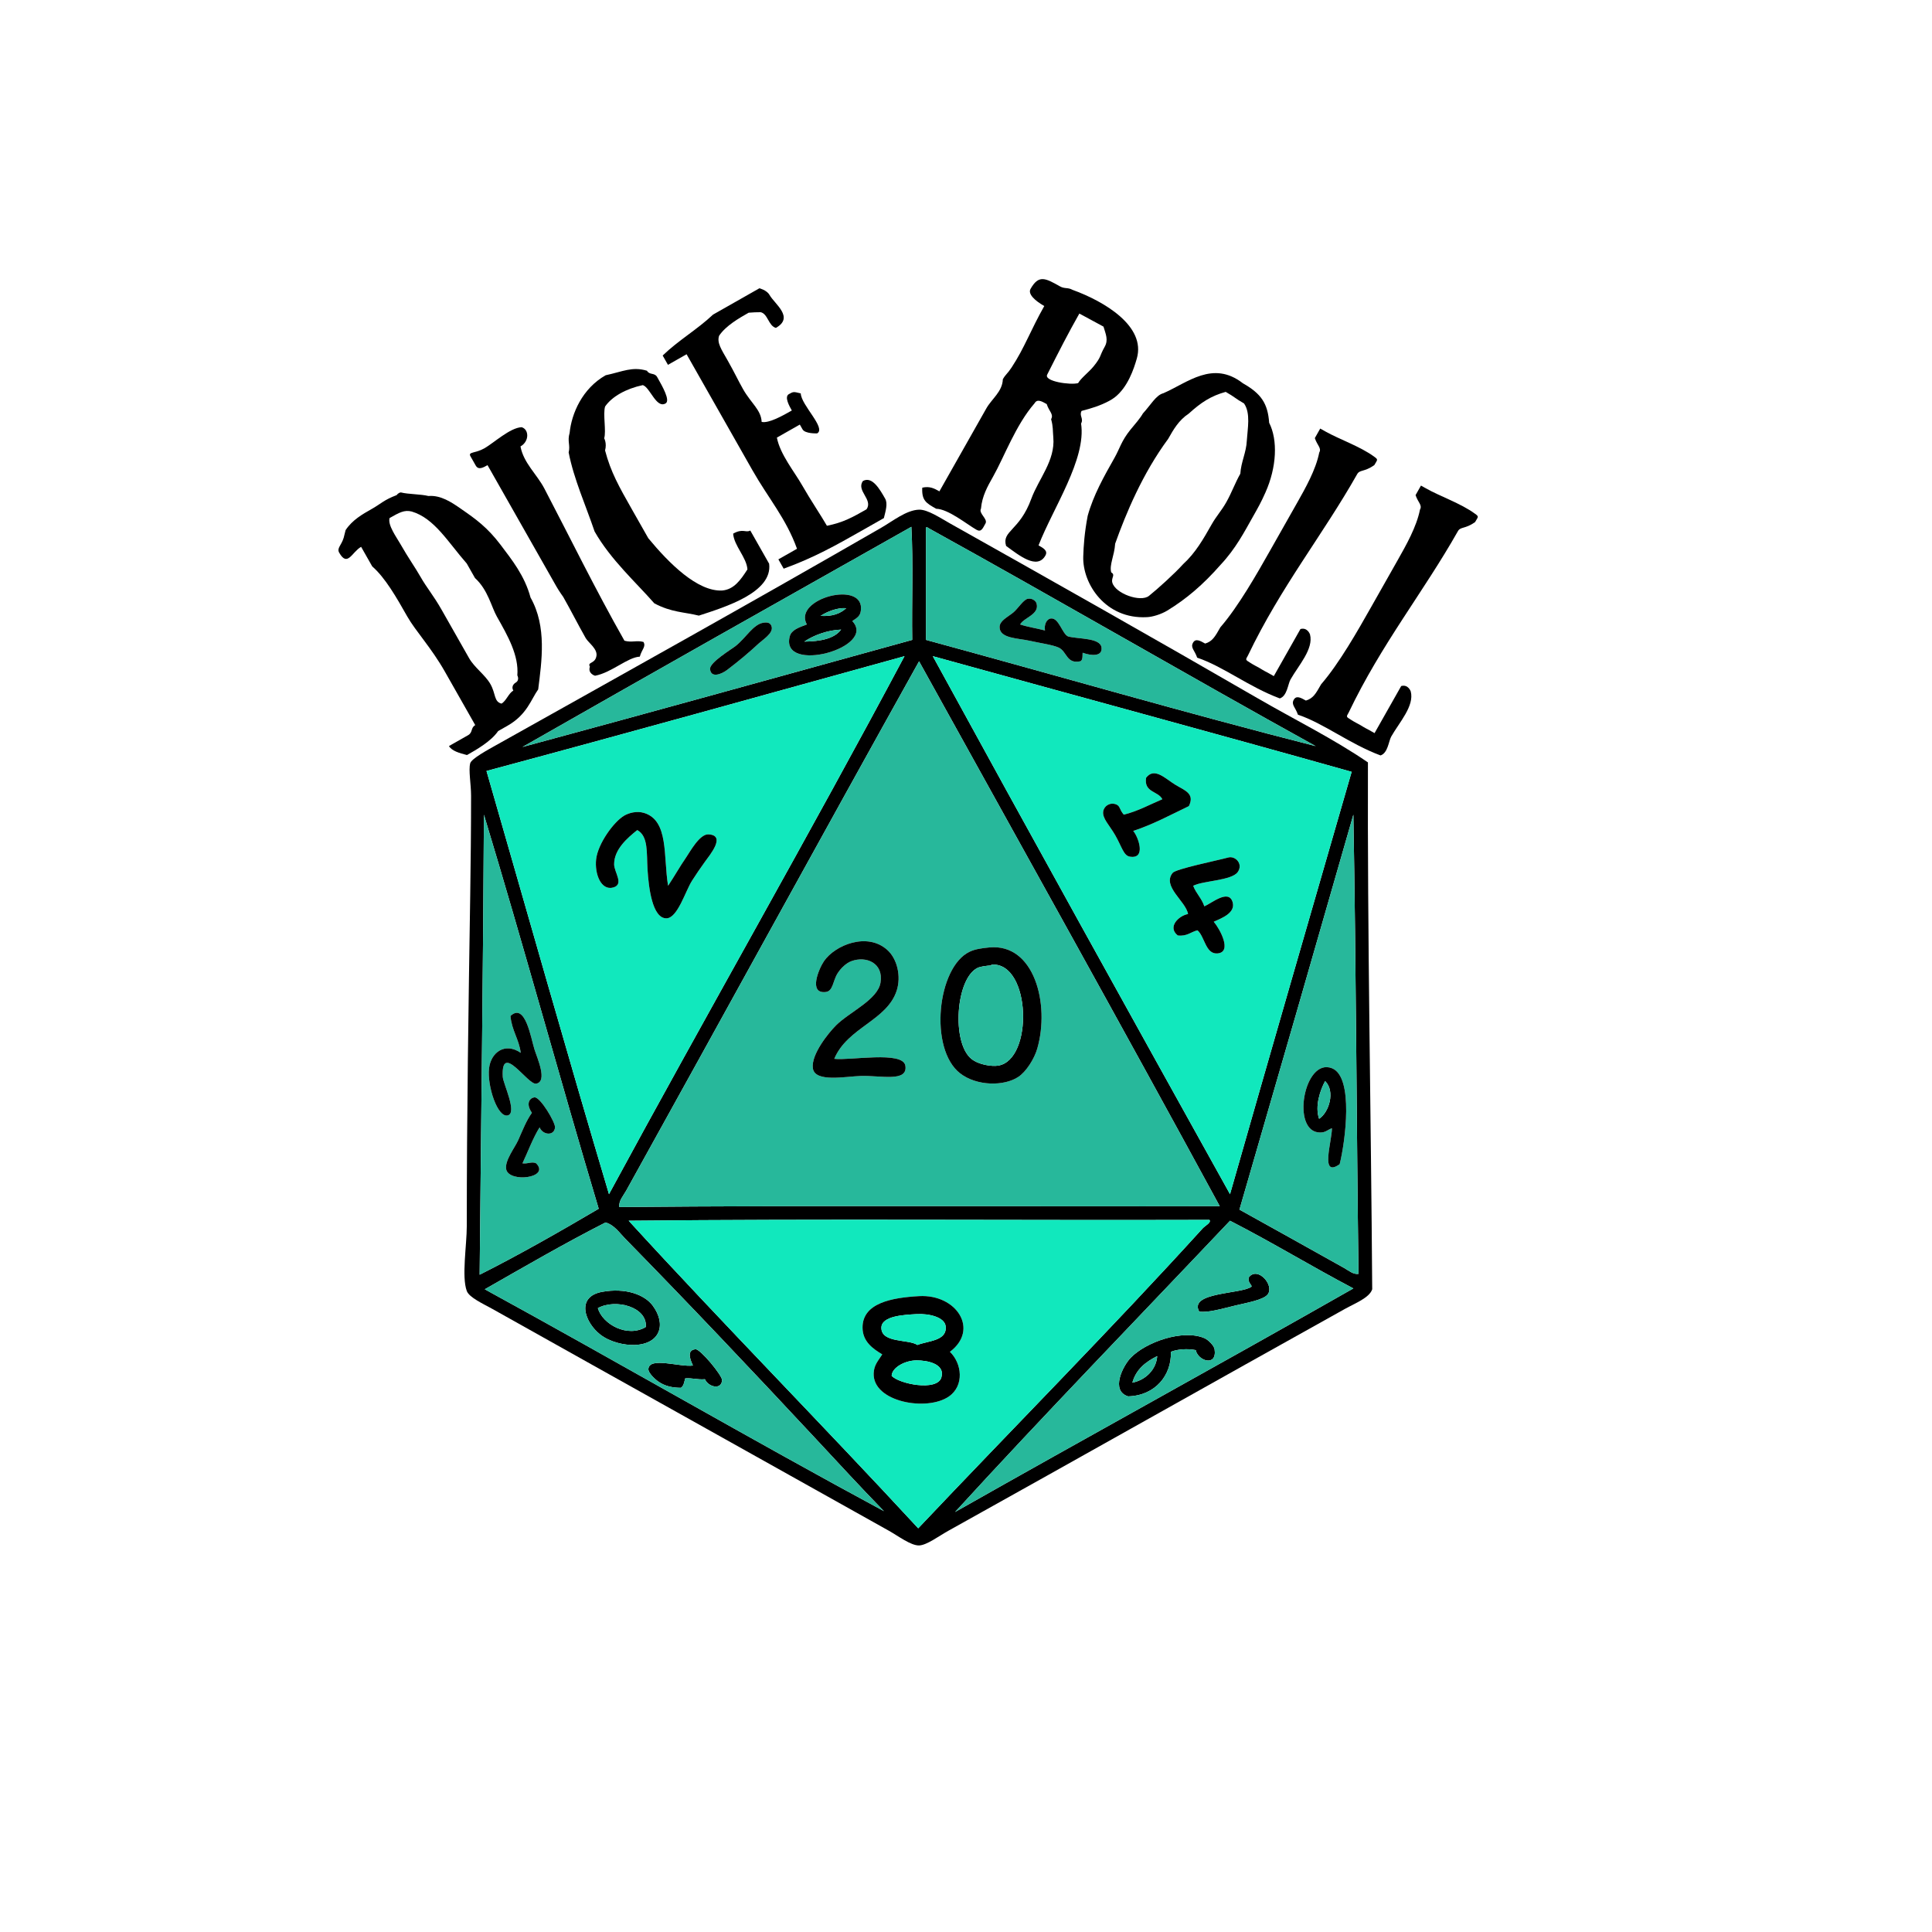 <svg xmlns="http://www.w3.org/2000/svg" xmlns:xlink="http://www.w3.org/1999/xlink" width="1080" zoomAndPan="magnify" viewBox="0 0 810 810" height="1080" preserveAspectRatio="xMidYMid meet" version="1.0"><defs><g/><clipPath id="686cbf2d43"><path d="M 194.719 213.68 L 575.305 213.68 L 575.305 647.93 L 194.719 647.93 Z M 194.719 213.68 " clip-rule="nonzero"/></clipPath></defs><g clip-path="url(#686cbf2d43)"><path fill="#000000" d="M 563.453 531.559 C 549.488 523.727 533.836 515.02 519.645 507.137 C 535.645 452.023 551.578 396.832 567.402 341.551 C 568.551 405.293 568.711 470.035 569.562 534.07 C 567.363 534.414 565.395 532.645 563.453 531.559 Z M 400.41 633.922 C 437.52 593.336 477.324 552.332 515.691 511.801 C 533.344 520.848 549.914 530.973 567.402 540.176 C 512.023 571.711 455.867 602.469 400.41 633.922 Z M 384.965 640.75 C 345.016 597.496 302.742 554.648 263.582 511.801 C 344.031 510.969 426.023 511.68 507.07 511.441 C 507.926 512.617 505.34 513.781 504.199 515.035 C 465.852 557.27 424.277 599.16 384.965 640.75 Z M 203.246 540.535 C 219.941 531.012 236.516 521.371 253.883 512.52 C 257.582 513.586 259.672 516.824 262.145 519.344 C 288.633 546.375 315.434 574.711 341.512 602.676 C 351.23 613.098 360.781 623.512 370.602 633.566 C 315.145 603.664 259.184 571.152 203.246 540.535 Z M 202.887 341.551 C 219.426 396.125 234.633 452.039 251.012 506.773 C 234.887 516.27 217.348 526.266 201.094 534.434 C 201.699 470.145 202.574 406.129 202.887 341.551 Z M 379.223 275.102 C 339.242 350.176 296.152 425.254 255.32 500.668 C 237.809 441.914 221.039 382.426 203.965 323.23 C 262.668 307.473 320.895 291.238 379.223 275.102 Z M 382.094 220.867 C 382.934 235.949 382.211 252.594 382.453 268.277 C 328.047 283.301 273.719 298.414 219.047 313.176 C 273.254 282.262 327.648 251.543 382.094 220.867 Z M 511.383 505.695 C 427.535 505.887 342.891 505.285 259.629 506.055 C 259.34 503.457 261.348 501.309 262.504 499.234 C 303.148 426.016 344.48 350.5 385.324 277.254 C 427.348 353.164 470.293 430.047 511.383 505.695 Z M 566.688 323.59 C 549.668 382.594 532.551 441.504 515.691 500.668 C 473.992 425.641 432.34 350.559 391.07 275.102 C 449.578 291.297 508.398 307.176 566.688 323.59 Z M 388.199 221.223 C 388.52 221 388.84 220.789 388.918 221.223 C 443.512 251.391 497.027 282.629 551.602 312.816 C 497.496 299.043 442.512 283.035 388.199 268.277 C 388.199 252.594 388.199 236.91 388.199 221.223 Z M 573.512 319.637 C 559.051 309.734 542.863 301.781 527.184 292.699 C 485.07 268.32 441.16 243.527 398.254 219.426 C 394.219 217.16 388.906 213.578 385.324 213.68 C 379.996 213.84 374.293 218.477 369.523 221.223 C 315.633 252.285 262.367 281.961 207.914 312.457 C 204.52 314.359 197.656 318.082 197.141 320 C 196.363 322.887 197.5 328.75 197.5 333.648 C 197.5 347.461 197.336 362.434 197.141 375.312 C 196.418 422.797 195.703 466.367 195.703 513.957 C 195.703 522.125 193.484 535.262 195.703 541.254 C 196.73 544.02 202.734 546.699 206.477 548.797 C 262.605 580.277 317.16 610.652 372.754 641.824 C 376.57 643.969 381.906 648.023 385.324 647.934 C 388.504 647.852 393.523 644.059 397.535 641.824 C 453.574 610.621 508.242 579.746 563.812 548.797 C 568.191 546.359 574.145 544.098 575.305 540.535 C 574.809 467.039 573.27 392.68 573.512 319.637 " fill-opacity="1" fill-rule="nonzero"/></g><path fill="#27b89b" d="M 360.906 256.062 C 360.602 258.215 359.574 258.914 357.312 260.375 C 367.938 271.578 327.051 282.754 331.098 266.84 C 331.785 264.129 334.824 263.105 338.281 261.809 C 332.176 250.902 362.777 242.918 360.906 256.062 Z M 318.168 269.711 C 313.559 273.949 310.441 276.578 304.883 280.848 C 302.578 282.613 298.02 284.48 297.699 280.488 C 297.477 277.711 306.688 272.219 308.473 270.789 C 312.781 267.352 315.754 261.82 319.965 261.094 C 321.613 260.809 323.164 260.984 323.555 262.891 C 324.102 265.543 319.914 268.109 318.168 269.711 Z M 382.094 220.863 C 327.648 251.543 273.254 282.262 219.047 313.176 C 273.719 298.414 328.047 283.301 382.453 268.277 C 382.211 252.59 382.934 235.949 382.094 220.863 " fill-opacity="1" fill-rule="nonzero"/><path fill="#27b89b" d="M 453.918 273.66 C 453.75 274.188 454.191 276.891 452.844 277.254 C 447.098 278.445 447.371 273.137 443.863 271.508 C 441.32 270.324 435.852 269.594 431.652 268.633 C 426.934 267.555 419.035 267.727 419.086 262.891 C 419.113 260.238 422.32 258.82 424.832 256.781 C 426.711 255.254 429.105 251.344 430.938 251.035 C 433.098 250.668 434.344 252.273 434.527 252.832 C 436.09 257.609 429.156 258.93 427.703 261.809 C 430.938 262.883 434.707 263.426 438.117 264.324 C 437.684 261.91 438.773 259.473 440.633 259.297 C 443.977 258.973 445.324 265.797 447.816 266.84 C 452.164 267.984 461.332 267.332 461.824 271.508 C 462.262 275.254 457.629 275.039 453.918 273.66 Z M 388.918 221.223 C 388.844 220.789 388.52 221.004 388.199 221.223 C 388.199 236.906 388.199 252.59 388.199 268.273 C 442.512 283.035 497.496 299.043 551.605 312.812 C 497.027 282.633 443.512 251.391 388.918 221.223 " fill-opacity="1" fill-rule="nonzero"/><path fill="#000000" d="M 344.027 258.219 C 346.691 256.43 351.199 254.652 354.801 254.988 C 352.359 257.219 349.008 258.531 344.027 258.219 Z M 337.203 268.996 C 341.207 266.262 347.207 264.125 352.645 263.965 C 349.703 267.852 343.926 268.895 337.203 268.996 Z M 338.281 261.812 C 334.824 263.105 331.785 264.129 331.098 266.84 C 327.051 282.754 367.934 271.578 357.312 260.375 C 359.574 258.914 360.598 258.215 360.906 256.066 C 362.777 242.922 332.172 250.902 338.281 261.812 " fill-opacity="1" fill-rule="nonzero"/><path fill="#000000" d="M 461.82 271.508 C 461.328 267.336 452.164 267.984 447.816 266.84 C 445.324 265.797 443.977 258.977 440.629 259.297 C 438.773 259.473 437.684 261.91 438.117 264.324 C 434.707 263.426 430.938 262.887 427.703 261.812 C 429.156 258.93 436.09 257.609 434.527 252.832 C 434.344 252.273 433.094 250.672 430.934 251.035 C 429.102 251.344 426.711 255.254 424.832 256.785 C 422.32 258.824 419.113 260.242 419.086 262.891 C 419.035 267.73 426.934 267.555 431.652 268.637 C 435.848 269.594 441.316 270.324 443.863 271.508 C 447.367 273.141 447.094 278.445 452.844 277.258 C 454.191 276.891 453.75 274.188 453.918 273.664 C 457.629 275.039 462.262 275.254 461.82 271.508 " fill-opacity="1" fill-rule="nonzero"/><path fill="#27b89b" d="M 344.027 258.219 C 349.008 258.531 352.359 257.215 354.801 254.988 C 351.199 254.652 346.691 256.43 344.027 258.219 " fill-opacity="1" fill-rule="nonzero"/><path fill="#000000" d="M 319.965 261.094 C 315.754 261.82 312.781 267.352 308.473 270.793 C 306.684 272.219 297.477 277.715 297.699 280.488 C 298.02 284.484 302.578 282.613 304.883 280.848 C 310.441 276.582 313.559 273.953 318.168 269.715 C 319.914 268.109 324.102 265.543 323.555 262.891 C 323.164 260.984 321.613 260.809 319.965 261.094 " fill-opacity="1" fill-rule="nonzero"/><path fill="#27b89b" d="M 352.645 263.965 C 347.207 264.125 341.207 266.262 337.203 268.996 C 343.926 268.895 349.703 267.852 352.645 263.965 " fill-opacity="1" fill-rule="nonzero"/><path fill="#11e8bd" d="M 249.934 360.227 C 250.672 353.75 257.281 344.512 261.785 341.91 C 263.535 340.898 266.879 339.855 270.043 340.832 C 280.477 344.051 278.043 358.98 280.102 371.363 C 282.867 367.203 285.066 363.227 287.645 359.508 C 289.191 357.27 293.289 349.648 296.98 349.812 C 304.652 350.152 297.473 358.598 295.543 361.305 C 293.238 364.547 292.195 366.031 290.156 369.207 C 287.359 373.559 284.07 384.988 279.383 385.012 C 273.453 385.039 271.949 372.047 271.48 364.539 C 271.051 357.637 271.895 350.574 267.172 348.012 C 263.031 351.316 257.438 356.145 257.477 362.383 C 257.496 365.715 261.77 370.762 257.117 372.082 C 252.023 373.523 249.227 366.445 249.934 360.227 Z M 379.223 275.102 C 320.895 291.238 262.672 307.477 203.965 323.23 C 221.039 382.426 237.809 441.914 255.32 500.668 C 296.152 425.254 339.242 350.172 379.223 275.102 " fill-opacity="1" fill-rule="nonzero"/><path fill="#11e8bd" d="M 467.926 337.238 C 469.73 337.938 469.211 339.336 471.156 341.551 C 477.203 340.055 482.008 337.316 487.32 335.082 C 485.547 331.59 479.547 332.324 480.496 326.105 C 483.973 321.492 488.473 326.387 492.707 328.977 C 496.684 331.41 501.035 332.621 498.453 337.957 C 490.84 341.602 483.562 345.578 475.109 348.375 C 477.219 350.777 480.699 360.348 473.672 359.152 C 471.055 358.703 470.383 355.09 467.57 350.172 C 465.207 346.047 462.016 343.059 462.539 340.113 C 462.949 337.797 465.457 336.285 467.926 337.238 Z M 518.922 365.613 C 516.406 369.211 504.273 369.238 500.246 371.363 C 501.445 374.594 503.84 376.629 504.918 379.984 C 507.965 378.715 515.086 372.605 516.77 378.188 C 518.164 382.828 511.926 385.043 508.867 386.449 C 511.285 389.223 516.922 399.336 510.305 399.738 C 505.41 400.035 505.066 392.59 502.043 390.039 C 499.234 390.703 497.715 392.652 493.785 392.195 C 489.262 388.633 494.27 383.863 498.094 383.215 C 497.207 377.844 487.094 371.656 491.629 365.973 C 492.984 364.277 510.164 360.816 514.973 359.508 C 517.848 358.727 521.348 362.148 518.922 365.613 Z M 515.691 500.668 C 532.551 441.504 549.668 382.594 566.688 323.59 C 508.395 307.18 449.578 291.297 391.07 275.102 C 432.336 350.559 473.996 425.641 515.691 500.668 " fill-opacity="1" fill-rule="nonzero"/><path fill="#27b89b" d="M 356.953 402.969 C 354.871 403.746 352.711 405.676 351.207 408 C 349.117 411.23 349.348 415.543 346.18 415.902 C 338.738 416.742 343.402 405.969 345.461 402.969 C 350.082 396.238 363.613 390.656 372.039 398.301 C 376.309 402.172 377.789 409.484 375.988 415.18 C 371.957 427.934 355.289 430.707 349.773 443.914 C 356.164 444.734 378.562 440.477 379.578 446.789 C 380.715 453.84 369.242 450.84 360.906 451.102 C 354.406 451.305 341.629 453.941 340.793 447.867 C 339.996 442.086 347.426 432.977 350.492 429.91 C 356.09 424.312 367.996 419.156 369.164 411.949 C 370.492 403.758 363.148 400.664 356.953 402.969 Z M 406.512 399.016 C 408.793 397.938 411.387 397.547 414.773 397.223 C 433.656 395.418 440.23 420.965 434.887 439.605 C 433.66 443.883 430.277 449.254 426.984 451.457 C 420.973 455.488 409.492 455.371 402.566 450.023 C 389.367 439.84 392.914 405.473 406.512 399.016 Z M 259.629 506.055 C 342.895 505.285 427.535 505.887 511.383 505.695 C 470.293 430.047 427.348 353.164 385.324 277.254 C 344.48 350.5 303.148 426.016 262.504 499.23 C 261.348 501.309 259.34 503.457 259.629 506.055 " fill-opacity="1" fill-rule="nonzero"/><path fill="#000000" d="M 467.566 350.172 C 470.379 355.09 471.055 358.707 473.672 359.148 C 480.699 360.348 477.219 350.777 475.109 348.375 C 483.566 345.578 490.84 341.602 498.453 337.961 C 501.035 332.621 496.68 331.41 492.707 328.98 C 488.473 326.387 483.969 321.492 480.496 326.105 C 479.547 332.32 485.547 331.59 487.32 335.082 C 482.008 337.316 477.203 340.051 471.156 341.551 C 469.211 339.336 469.73 337.938 467.926 337.238 C 465.457 336.285 462.949 337.801 462.539 340.113 C 462.016 343.059 465.207 346.047 467.566 350.172 " fill-opacity="1" fill-rule="nonzero"/><path fill="#000000" d="M 257.117 372.078 C 261.77 370.762 257.496 365.711 257.477 362.383 C 257.438 356.141 263.031 351.316 267.172 348.012 C 271.895 350.574 271.051 357.637 271.48 364.539 C 271.949 372.047 273.453 385.039 279.383 385.012 C 284.07 384.988 287.359 373.562 290.156 369.203 C 292.195 366.031 293.238 364.543 295.543 361.305 C 297.473 358.594 304.652 350.152 296.98 349.812 C 293.293 349.645 289.191 357.27 287.645 359.508 C 285.066 363.227 282.867 367.203 280.102 371.363 C 278.043 358.98 280.48 344.051 270.043 340.832 C 266.879 339.855 263.535 340.898 261.785 341.91 C 257.281 344.512 250.672 353.75 249.934 360.227 C 249.227 366.445 252.023 373.52 257.117 372.078 " fill-opacity="1" fill-rule="nonzero"/><path fill="#27b89b" d="M 226.23 472.652 C 223.383 477.227 221.418 482.684 219.047 487.734 C 221.332 488.047 223 486.84 224.793 487.734 C 230.82 493.926 213.402 495.961 212.227 490.25 C 211.488 486.672 215.895 481.105 217.254 478.039 C 219.371 473.27 220.586 470.012 223 466.547 C 220.184 462.484 222.27 460.246 224.078 460.078 C 226.531 459.852 232.859 470.613 232.695 472.652 C 232.395 476.367 227.555 475.918 226.23 472.652 Z M 205.043 447.867 C 205.828 441.242 211.66 436.852 218.332 441.402 C 217.566 435.582 214.543 432.02 214.02 425.957 C 220.176 420.168 222.527 434.953 224.078 439.965 C 225.176 443.516 229.742 453.441 224.793 454.332 C 221.254 454.973 209.992 436.48 210.789 451.457 C 210.941 454.32 216.957 466.469 212.945 467.625 C 208.633 468.863 204.164 455.254 205.043 447.867 Z M 202.887 341.551 C 202.574 406.129 201.699 470.145 201.094 534.434 C 217.348 526.266 234.887 516.27 251.012 506.773 C 234.633 452.039 219.426 396.125 202.887 341.551 " fill-opacity="1" fill-rule="nonzero"/><path fill="#27b89b" d="M 561.66 488.094 C 553.293 494.02 558.414 478.609 558.43 473.012 C 556.281 473.812 555.785 474.824 553.398 474.805 C 541.125 474.711 546.676 443.262 558.43 447.867 C 567.711 451.508 563.961 478.945 561.66 488.094 Z M 519.641 507.137 C 533.836 515.02 549.488 523.727 563.457 531.559 C 565.391 532.645 567.363 534.414 569.562 534.07 C 568.707 470.035 568.551 405.293 567.402 341.551 C 551.574 396.832 535.645 452.023 519.641 507.137 " fill-opacity="1" fill-rule="nonzero"/><path fill="#000000" d="M 491.629 365.973 C 487.098 371.656 497.207 377.844 498.094 383.215 C 494.273 383.863 489.262 388.629 493.785 392.195 C 497.715 392.652 499.234 390.703 502.047 390.039 C 505.066 392.586 505.41 400.031 510.305 399.734 C 516.926 399.336 511.285 389.223 508.867 386.445 C 511.926 385.043 518.168 382.824 516.77 378.188 C 515.086 372.609 507.965 378.715 504.918 379.984 C 503.84 376.629 501.445 374.59 500.25 371.363 C 504.277 369.238 516.406 369.211 518.926 365.613 C 521.352 362.145 517.848 358.727 514.973 359.508 C 510.168 360.816 492.984 364.277 491.629 365.973 " fill-opacity="1" fill-rule="nonzero"/><path fill="#000000" d="M 350.492 429.906 C 347.426 432.977 339.996 442.086 340.793 447.867 C 341.629 453.938 354.406 451.305 360.906 451.102 C 369.242 450.84 380.715 453.84 379.578 446.789 C 378.562 440.477 356.164 444.734 349.773 443.918 C 355.289 430.707 371.953 427.934 375.988 415.184 C 377.789 409.484 376.309 402.172 372.039 398.301 C 363.613 390.656 350.082 396.238 345.461 402.969 C 343.402 405.969 338.738 416.742 346.18 415.902 C 349.348 415.543 349.117 411.23 351.207 408 C 352.711 405.68 354.871 403.746 356.953 402.969 C 363.148 400.664 370.492 403.758 369.164 411.949 C 367.996 419.156 356.09 424.312 350.492 429.906 " fill-opacity="1" fill-rule="nonzero"/><path fill="#000000" d="M 409.746 405.844 C 411.141 405.141 413.809 404.883 415.492 404.766 C 415.453 404.77 415.625 404.418 415.852 404.406 C 432.305 403.496 433.359 444.566 418.367 446.789 C 415.895 447.156 410.363 446.488 407.234 443.918 C 398.887 437.066 400.734 410.391 409.746 405.844 Z M 402.566 450.023 C 409.492 455.371 420.973 455.488 426.984 451.461 C 430.273 449.258 433.66 443.883 434.887 439.609 C 440.23 420.969 433.656 395.418 414.773 397.223 C 411.387 397.547 408.793 397.938 406.512 399.02 C 392.914 405.473 389.367 439.844 402.566 450.023 " fill-opacity="1" fill-rule="nonzero"/><path fill="#27b89b" d="M 407.234 443.918 C 410.367 446.488 415.895 447.156 418.367 446.789 C 433.359 444.562 432.305 403.496 415.852 404.406 C 415.625 404.418 415.453 404.77 415.492 404.766 C 413.809 404.883 411.141 405.141 409.746 405.84 C 400.734 410.387 398.891 437.066 407.234 443.918 " fill-opacity="1" fill-rule="nonzero"/><path fill="#000000" d="M 212.945 467.625 C 216.957 466.469 210.941 454.32 210.789 451.461 C 209.992 436.484 221.254 454.973 224.793 454.332 C 229.742 453.441 225.176 443.516 224.078 439.965 C 222.527 434.953 220.176 420.172 214.02 425.957 C 214.543 432.02 217.566 435.582 218.328 441.402 C 211.66 436.852 205.828 441.242 205.043 447.867 C 204.164 455.254 208.633 468.863 212.945 467.625 " fill-opacity="1" fill-rule="nonzero"/><path fill="#000000" d="M 553.039 469.059 C 551.184 463.785 553.52 456.98 555.555 453.254 C 559.926 457.488 557.223 466.375 553.039 469.059 Z M 558.426 447.867 C 546.676 443.262 541.125 474.711 553.398 474.805 C 555.785 474.824 556.281 473.812 558.426 473.012 C 558.414 478.609 553.293 494.02 561.66 488.094 C 563.961 478.945 567.715 451.508 558.426 447.867 " fill-opacity="1" fill-rule="nonzero"/><path fill="#27b89b" d="M 553.043 469.059 C 557.219 466.375 559.926 457.488 555.555 453.254 C 553.52 456.98 551.184 463.785 553.043 469.059 " fill-opacity="1" fill-rule="nonzero"/><path fill="#000000" d="M 224.078 460.078 C 222.27 460.246 220.184 462.484 223 466.547 C 220.586 470.012 219.371 473.27 217.254 478.039 C 215.895 481.105 211.488 486.672 212.227 490.25 C 213.402 495.961 230.82 493.926 224.793 487.734 C 223 486.84 221.332 488.047 219.047 487.734 C 221.418 482.684 223.383 477.227 226.23 472.652 C 227.555 475.918 232.395 476.367 232.695 472.652 C 232.859 470.613 226.531 459.852 224.078 460.078 " fill-opacity="1" fill-rule="nonzero"/><path fill="#11e8bd" d="M 397.898 585.434 C 388.719 591.898 365.793 587.812 366.293 575.738 C 366.438 572.172 368.203 570.523 369.883 567.836 C 365.961 565.48 361.684 562.473 361.621 556.699 C 361.516 546.285 373.863 544.059 385.324 543.41 C 401.023 542.523 410.699 557.414 398.254 566.758 C 403.293 571.598 404.359 580.883 397.898 585.434 Z M 507.07 511.441 C 426.023 511.68 344.031 510.969 263.582 511.801 C 302.742 554.648 345.016 597.496 384.965 640.75 C 424.277 599.16 465.848 557.27 504.199 515.035 C 505.34 513.781 507.926 512.617 507.07 511.441 " fill-opacity="1" fill-rule="nonzero"/><path fill="#000000" d="M 524.668 539.461 C 520.453 542.605 498.293 541.68 502.762 549.875 C 506.277 550.461 511.918 548.797 517.844 547.363 C 522.445 546.246 529.672 545.043 531.492 542.691 C 534.441 538.883 527.266 530.727 523.59 535.508 C 522.871 537.68 525.094 538.773 524.668 539.461 " fill-opacity="1" fill-rule="nonzero"/><path fill="#000000" d="M 270.762 556.34 C 263.117 560.969 252.602 555.234 250.652 548.438 C 258.098 544.336 271.473 547.953 270.762 556.34 Z M 273.637 547.363 C 270.219 542.762 262.27 539.816 252.445 541.613 C 241.219 543.668 245.238 554.574 251.73 559.574 C 255.766 562.68 261.734 564.039 266.094 563.883 C 276.824 563.5 279.477 555.23 273.637 547.363 " fill-opacity="1" fill-rule="nonzero"/><path fill="#000000" d="M 384.609 563.883 C 380.988 561.391 369.523 563.188 369.523 556.699 C 369.523 551.672 379.102 551.242 384.25 550.953 C 389.801 550.641 396.02 552.352 396.461 555.98 C 397.215 562.211 389.195 562.09 384.609 563.883 Z M 394.664 577.531 C 392.883 583.441 376.844 580.211 373.832 576.812 C 373.984 573.297 379.473 570.375 384.25 570.348 C 388.656 570.324 396.41 571.738 394.664 577.531 Z M 385.324 543.41 C 373.863 544.059 361.516 546.285 361.625 556.699 C 361.684 562.473 365.961 565.48 369.883 567.832 C 368.207 570.523 366.438 572.172 366.293 575.738 C 365.793 587.812 388.719 591.898 397.895 585.434 C 404.359 580.883 403.293 571.598 398.254 566.758 C 410.699 557.414 401.023 542.523 385.324 543.41 " fill-opacity="1" fill-rule="nonzero"/><path fill="#27b89b" d="M 250.652 548.438 C 252.602 555.234 263.117 560.969 270.762 556.34 C 271.473 547.953 258.098 544.336 250.652 548.438 " fill-opacity="1" fill-rule="nonzero"/><path fill="#11e8bd" d="M 384.25 550.953 C 379.102 551.242 369.523 551.672 369.523 556.699 C 369.523 563.188 380.988 561.391 384.609 563.883 C 389.195 562.09 397.215 562.211 396.461 555.98 C 396.02 552.352 389.801 550.641 384.25 550.953 " fill-opacity="1" fill-rule="nonzero"/><path fill="#000000" d="M 474.75 579.688 C 476.309 574.062 480.367 570.938 485.164 568.555 C 484.812 573.949 480.555 578.551 474.75 579.688 Z M 504.918 561.012 C 495.879 557.203 480.402 562.645 474.031 569.27 C 470.848 572.586 465.422 583.039 472.953 585.434 C 484.438 585.102 491.223 576.516 490.91 566.758 C 493.543 565.629 497.953 565.348 501.328 566.039 C 502.281 570.664 510.336 573.125 509.227 565.68 C 509 564.152 506.551 561.699 504.918 561.012 " fill-opacity="1" fill-rule="nonzero"/><path fill="#000000" d="M 291.594 565.68 C 287.23 566.043 290.02 571.309 290.516 572.504 C 285.176 573.273 272.211 568.707 271.84 573.941 C 271.723 575.621 274.684 578.328 276.152 579.328 C 278.836 581.16 281.879 581.82 285.484 581.844 C 286.672 581.109 286.855 579.379 287.285 577.891 C 290.383 577.664 292.406 578.516 295.543 578.25 C 297.051 581.633 302.555 582.828 302.723 578.609 C 302.805 576.672 293.594 565.512 291.594 565.68 " fill-opacity="1" fill-rule="nonzero"/><path fill="#27b89b" d="M 474.75 579.688 C 480.559 578.551 484.812 573.949 485.164 568.555 C 480.367 570.938 476.309 574.062 474.75 579.688 " fill-opacity="1" fill-rule="nonzero"/><path fill="#11e8bd" d="M 384.246 570.348 C 379.473 570.375 373.984 573.301 373.832 576.812 C 376.844 580.211 392.883 583.441 394.664 577.531 C 396.41 571.738 388.656 570.324 384.246 570.348 " fill-opacity="1" fill-rule="nonzero"/><path fill="#27b89b" d="M 523.59 535.508 C 527.266 530.727 534.441 538.883 531.492 542.691 C 529.672 545.043 522.445 546.246 517.844 547.363 C 511.914 548.797 506.277 550.461 502.762 549.875 C 498.293 541.68 520.453 542.605 524.668 539.461 C 525.098 538.773 522.867 537.68 523.59 535.508 Z M 501.328 566.039 C 497.949 565.348 493.539 565.629 490.91 566.758 C 491.219 576.52 484.434 585.102 472.953 585.434 C 465.418 583.039 470.848 572.586 474.031 569.273 C 480.402 562.645 495.879 557.203 504.918 561.012 C 506.551 561.699 509 564.152 509.223 565.68 C 510.336 573.125 502.281 570.668 501.328 566.039 Z M 400.41 633.922 C 455.867 602.469 512.023 571.711 567.402 540.176 C 549.914 530.973 533.344 520.848 515.691 511.801 C 477.32 552.332 437.52 593.336 400.41 633.922 " fill-opacity="1" fill-rule="nonzero"/><path fill="#27b89b" d="M 295.543 578.25 C 292.406 578.516 290.383 577.664 287.285 577.891 C 286.855 579.379 286.672 581.109 285.484 581.844 C 281.879 581.82 278.836 581.16 276.152 579.328 C 274.684 578.328 271.723 575.621 271.84 573.941 C 272.211 568.707 285.176 573.273 290.516 572.504 C 290.02 571.309 287.23 566.043 291.594 565.68 C 293.594 565.512 302.805 576.672 302.723 578.609 C 302.555 582.828 297.051 581.633 295.543 578.25 Z M 251.73 559.574 C 245.238 554.574 241.219 543.668 252.445 541.613 C 262.27 539.816 270.219 542.762 273.637 547.363 C 279.477 555.23 276.824 563.5 266.094 563.883 C 261.734 564.039 255.766 562.68 251.73 559.574 Z M 262.145 519.344 C 259.672 516.824 257.582 513.586 253.883 512.52 C 236.516 521.371 219.941 531.012 203.246 540.535 C 259.184 571.152 315.145 603.664 370.602 633.566 C 360.781 623.512 351.23 613.098 341.512 602.676 C 315.434 574.711 288.633 546.375 262.145 519.344 " fill-opacity="1" fill-rule="nonzero"/><g fill="#000000" fill-opacity="1"><g transform="translate(175.833, 296.267)"><g><path d="M 12.398 16.52 C 13.535 18.52 16.727 19.48 19.957 20.289 C 23.863 18.074 30.059 14.559 33.02 10.23 L 36.926 8.012 C 45.117 3.363 46.793 -3.008 49.809 -7.238 C 51.254 -18.891 53.523 -33.535 46.602 -45.73 C 44.102 -55.016 38.699 -61.652 34.055 -67.832 C 28.52 -75.145 23.621 -78.664 17.613 -82.812 C 13.438 -85.734 8.961 -88.734 3.785 -88.316 C 0.551 -89.125 -4.543 -89.004 -7.777 -89.816 C -8.852 -89.711 -9.531 -88.691 -9.531 -88.691 C -14.918 -86.641 -15.969 -85.164 -19.875 -82.945 C -23.973 -80.621 -28.07 -78.297 -30.934 -74.023 L -31.746 -70.793 C -32.707 -67.602 -34.707 -66.465 -33.625 -64.559 C -30.109 -58.367 -28.34 -64.789 -24.434 -67.008 L -19.781 -58.812 C -14.277 -54 -9.625 -45.809 -5.082 -37.805 C -1.621 -31.707 4.977 -24.746 10.707 -14.645 L 23.418 7.742 C 21.418 8.879 22.5 10.785 20.402 11.977 Z M -12.508 -79.066 C -8.41 -81.391 -6.316 -82.582 -3.234 -81.812 C 6.285 -79.027 12.016 -68.93 19.848 -60.02 L 23.309 -53.922 C 28.77 -48.961 30.176 -41.82 32.504 -37.727 C 37.098 -29.625 41.75 -21.434 41.062 -13.105 C 41.062 -13.105 42.195 -11.105 40.293 -10.023 C 40.293 -10.023 38.195 -8.832 39.387 -6.738 C 37.383 -5.602 36.426 -2.41 34.422 -1.273 C 31.191 -2.086 32.098 -5.371 29.773 -9.469 C 27.555 -13.375 23.133 -16.281 20.809 -20.379 L 9.34 -40.578 C 5.879 -46.672 3.062 -49.863 0.52 -54.34 C -1.805 -58.438 -4.605 -62.262 -8.016 -68.266 C -9.582 -71.027 -13.332 -76.078 -12.508 -79.066 Z M -12.508 -79.066 "/></g></g></g><g fill="#000000" fill-opacity="1"><g transform="translate(234.617, 262.896)"><g><path d="M -16.402 -75.723 C -12.594 -77.883 -12.809 -82.926 -15.945 -83.793 C -20.84 -83.535 -27.57 -77.195 -31.57 -74.922 C -35.383 -72.758 -38.465 -73.527 -37.383 -71.621 L -35.164 -67.715 C -34.031 -65.715 -32.027 -66.852 -30.219 -67.879 C -23.566 -56.16 -16.914 -44.441 -11.344 -34.629 L -1.336 -17.004 C -0.203 -15.004 1.543 -12.594 1.543 -12.594 C 4.844 -6.781 7.531 -1.379 10.938 4.625 C 12.074 6.625 16.238 9.301 15.375 12.438 C 14.699 15.465 11.562 14.602 12.699 16.602 C 11.727 19.547 14.863 20.41 14.863 20.41 C 21.809 19.113 28.488 12.676 33.625 12.406 C 34.488 9.27 36.301 8.242 35.164 6.242 C 32.324 5.461 30.324 6.594 27.188 5.73 C 14.91 -15.898 4.129 -37.996 -6.398 -58.098 C -9.562 -64.109 -15.105 -68.773 -16.402 -75.723 Z M -16.402 -75.723 "/></g></g></g><g fill="#000000" fill-opacity="1"><g transform="translate(261.294, 247.752)"><g><path d="M 9.949 -92.32 C 3.719 -94.199 -0.281 -91.926 -7.367 -90.426 C -17.18 -84.855 -21.68 -74.363 -22.477 -66.227 C -23.52 -62.738 -22.113 -61.145 -22.883 -58.062 C -20.727 -46.938 -15.73 -35.918 -12.008 -24.93 C -5.305 -13.113 5.457 -3.477 13.031 5.199 C 20.25 9.039 25.535 8.809 31.699 10.348 C 42.648 6.777 62.738 0.668 61.168 -11.418 L 53.27 -25.328 C 51.367 -24.246 50.176 -26.344 46.078 -24.016 C 46.445 -18.934 51.758 -14.012 52.07 -9.023 C 49.258 -4.656 46.434 -0.535 41.352 -0.168 C 31.117 0.223 19.367 -11.375 10.512 -22.094 L 3.805 -33.906 C -1.82 -43.816 -5.227 -49.816 -7.621 -58.914 C -6.797 -61.902 -7.984 -63.996 -7.984 -63.996 C -7.066 -67.039 -8.566 -74.121 -7.609 -77.312 C -4.785 -81.438 1.125 -84.789 8.207 -86.293 C 11.25 -85.371 13.832 -76.383 17.738 -78.602 C 19.836 -79.789 16.535 -85.602 14.211 -89.699 C 13.129 -91.605 11.031 -90.414 9.949 -92.32 Z M 9.949 -92.32 "/></g></g></g><g fill="#000000" fill-opacity="1"><g transform="translate(314.171, 217.735)"><g><path d="M 11.125 -80.262 C 18.938 -84.699 10.652 -90.199 8.434 -94.105 C 7.297 -96.105 4.215 -96.875 4.215 -96.875 L -15.219 -85.84 C -21.953 -79.5 -29.668 -75.121 -36.344 -68.684 C -36.344 -68.684 -34.129 -64.777 -34.129 -64.777 L -26.316 -69.215 C -23.07 -63.496 -19.719 -57.59 -16.418 -51.777 L -12.035 -44.062 C -7.602 -36.25 -4.305 -30.438 -0.949 -24.531 L 1.27 -20.625 C 7.973 -8.809 15.383 -0.418 19.98 12.34 C 18.074 13.422 14.168 15.641 12.168 16.777 L 14.387 20.684 C 27.145 16.086 36.957 10.512 46.582 5.051 L 56.395 -0.52 C 57.164 -3.602 58.082 -6.645 56.945 -8.645 C 54.73 -12.551 51.484 -18.266 47.578 -16.051 C 44.754 -11.926 51.961 -8.332 49.133 -4.211 C 43.227 -0.855 39.418 1.309 32.523 2.699 C 30.359 -1.109 25.516 -8.312 22.164 -14.219 C 18.918 -19.934 12.891 -27.223 11.539 -34.266 C 13.445 -35.348 19.352 -38.699 21.16 -39.727 L 22.297 -37.727 C 23.379 -35.82 28.422 -36.039 28.422 -36.039 C 32.328 -38.254 21.715 -47.852 21.551 -52.797 C 18.469 -53.566 18.469 -53.566 16.562 -52.488 C 14.562 -51.352 16.781 -47.445 17.809 -45.633 C 13.996 -43.473 8.184 -40.172 5.156 -40.848 C 4.941 -45.887 0.723 -48.66 -2.633 -54.566 C -4.793 -58.375 -6.133 -61.398 -9.215 -66.828 C -11.703 -71.211 -13.664 -74 -12.691 -76.949 C -9.922 -81.164 -4.203 -84.41 -0.297 -86.629 C 2.242 -86.812 2.242 -86.812 4.742 -86.844 C 7.773 -86.172 7.988 -81.129 11.125 -80.262 Z M 11.125 -80.262 "/></g></g></g><g fill="#000000" fill-opacity="1"><g transform="translate(363.651, 189.647)"><g/></g></g><g fill="#000000" fill-opacity="1"><g transform="translate(394.687, 182.942)"><g><path d="M 58.559 -5.379 C 59.746 -7.477 57.648 -8.664 58.781 -10.668 L 62.066 -11.578 C 65.051 -12.406 70.004 -14.262 72.711 -16.379 C 78.129 -20.613 80.68 -28.234 81.941 -32.68 C 85.77 -46.121 68.496 -56.527 54.914 -61.445 C 53.008 -62.523 51.691 -61.758 49.691 -62.891 C 43.492 -66.398 40.77 -67.812 37.371 -61.809 C 36.184 -59.711 39.129 -56.91 43.133 -54.641 C 37.309 -44.344 34.93 -37.254 29.449 -28.902 C 27.641 -26.152 26.945 -26.039 25.758 -23.941 C 25.59 -18.75 21.121 -15.742 18.852 -11.738 L -0.84 23.062 C -2.938 21.875 -4.848 20.797 -8.023 21.516 C -8.301 26.898 -6.395 27.977 -2.199 30.352 C 2.898 30.469 10.711 36.902 14.715 39.168 C 16.719 40.301 17.297 38.613 18.484 36.516 C 19.562 34.609 15.461 32.289 16.594 30.289 C 17.062 25.016 19.328 21.008 21.703 16.812 C 26.289 8.711 31.152 -4.777 39.078 -13.887 C 40.156 -15.793 42.062 -14.715 44.16 -13.527 C 45.086 -10.488 47.184 -9.301 45.996 -7.203 C 46.906 -3.918 46.641 -2.559 46.922 0.496 C 47.754 10.156 40.84 17.699 37.707 26.125 C 32.793 39.707 25.195 39.562 27.125 45.938 C 32.562 49.898 40.145 56.078 43.598 49.973 C 44.73 47.973 42.824 46.895 40.727 45.707 C 46.773 30.121 60.836 9.504 58.559 -5.379 Z M 57.836 -51.484 C 59.742 -50.402 65.859 -47.195 67.957 -46.008 C 68.922 -42.82 70.07 -40.406 68.453 -37.543 C 66.188 -33.539 67.164 -33.488 63.812 -29.344 C 61.77 -26.852 58.508 -24.418 57.32 -22.32 C 54.035 -21.41 42.887 -23.062 44.355 -25.879 C 49.488 -36.066 53.195 -43.285 57.836 -51.484 Z M 57.836 -51.484 "/></g></g></g><g fill="#000000" fill-opacity="1"><g transform="translate(451.322, 214.993)"><g><path d="M 38.125 40.961 C 46.023 36.117 53 30.246 60.453 21.75 C 66.781 15.008 70.488 7.793 73.781 1.977 C 76.262 -2.41 77.395 -4.41 79.227 -8.535 C 83.938 -19.086 84.477 -30.492 80.777 -37.746 C 80.215 -45.867 77.383 -49.988 69.758 -54.305 C 57.16 -64.078 46.613 -54.562 36.426 -50.129 C 33.344 -49.355 31.121 -45.203 27.848 -41.645 C 26.715 -39.641 24.578 -37.199 22.59 -34.801 C 18.762 -30.039 18.164 -26.98 15.953 -23.07 C 11.527 -15.254 7.102 -7.434 4.695 1.27 C 3.352 8.316 2.965 13.891 2.836 18.348 C 2.488 29.859 12.227 44.684 29.492 43.754 C 31.801 43.676 35.441 42.59 38.125 40.961 Z M 30.395 34.824 C 26.914 37.637 16.312 33.902 15.027 29.277 C 14.449 27.184 16.469 26.062 14.562 24.984 C 13.691 21.848 15.906 17.938 16.211 12.949 C 20.738 0.281 27.68 -16.434 38.438 -30.992 C 40.648 -34.902 42.859 -38.812 47.074 -41.586 C 52.273 -46.324 56.434 -49.004 62.555 -50.699 C 66.465 -48.488 66.535 -47.945 70.254 -45.84 C 73.082 -41.723 71.723 -35.316 71.418 -30.328 C 71.207 -25.285 68.996 -21.375 68.691 -16.387 C 66.477 -12.48 65.043 -8.383 62.828 -4.473 C 60.672 -0.66 58.762 1.156 56.551 5.066 C 53.258 10.879 49.914 16.793 44.715 21.527 C 41.023 25.605 34.078 31.875 30.395 34.824 Z M 30.395 34.824 "/></g></g></g><g fill="#000000" fill-opacity="1"><g transform="translate(509.864, 248.124)"><g><path d="M 66.309 -53.109 C 67.605 -55.398 68.094 -55.371 66.293 -56.641 C 60.527 -60.91 51.562 -63.973 45.746 -67.266 C 45.746 -67.266 43.648 -68.449 43.648 -68.449 L 41.383 -64.445 C 42.398 -61.352 44.309 -60.273 43.227 -58.367 C 41.832 -51.227 37.406 -43.406 33.953 -37.305 C 30.66 -31.488 27.316 -25.578 23.969 -19.668 L 22.781 -17.57 C 17.227 -7.75 9.402 6.074 1.789 14.859 C -0.48 18.863 -1.559 20.77 -4.598 21.691 C -6.695 20.508 -8.602 19.426 -9.68 21.332 C -10.867 23.43 -8.961 24.512 -7.945 27.605 C 2.957 31.254 13.699 39.852 26.695 44.691 C 29.793 43.672 30.098 38.684 31.176 36.777 C 34.52 30.867 40.961 23.938 39.359 17.867 C 39.359 17.867 38.34 14.773 35.355 15.602 L 30.875 23.516 C 28.609 27.52 26.453 31.336 24.184 35.34 L 22.086 34.152 C 19.648 32.898 18.18 31.938 18.18 31.938 C 16.273 30.859 16.312 31.008 14.363 29.781 C 12.227 28.445 12.266 28.594 13.348 26.688 C 27.141 -2.137 44.582 -23.613 59.148 -49.355 C 60.23 -51.262 62.137 -50.184 66.309 -53.109 Z M 66.309 -53.109 "/></g></g></g><g fill="#000000" fill-opacity="1"><g transform="translate(552.102, 272.028)"><g><path d="M 66.309 -53.109 C 67.605 -55.398 68.094 -55.371 66.293 -56.641 C 60.527 -60.91 51.562 -63.973 45.746 -67.266 C 45.746 -67.266 43.648 -68.449 43.648 -68.449 L 41.383 -64.445 C 42.398 -61.352 44.309 -60.273 43.227 -58.367 C 41.832 -51.227 37.406 -43.406 33.953 -37.305 C 30.66 -31.488 27.316 -25.578 23.969 -19.668 L 22.781 -17.57 C 17.227 -7.75 9.402 6.074 1.789 14.859 C -0.48 18.863 -1.559 20.77 -4.598 21.691 C -6.695 20.508 -8.602 19.426 -9.68 21.332 C -10.867 23.43 -8.961 24.512 -7.945 27.605 C 2.957 31.254 13.699 39.852 26.695 44.691 C 29.793 43.672 30.098 38.684 31.176 36.777 C 34.52 30.867 40.961 23.938 39.359 17.867 C 39.359 17.867 38.34 14.773 35.355 15.602 L 30.875 23.516 C 28.609 27.52 26.453 31.336 24.184 35.34 L 22.086 34.152 C 19.648 32.898 18.18 31.938 18.18 31.938 C 16.273 30.859 16.312 31.008 14.363 29.781 C 12.227 28.445 12.266 28.594 13.348 26.688 C 27.141 -2.137 44.582 -23.613 59.148 -49.355 C 60.23 -51.262 62.137 -50.184 66.309 -53.109 Z M 66.309 -53.109 "/></g></g></g></svg>